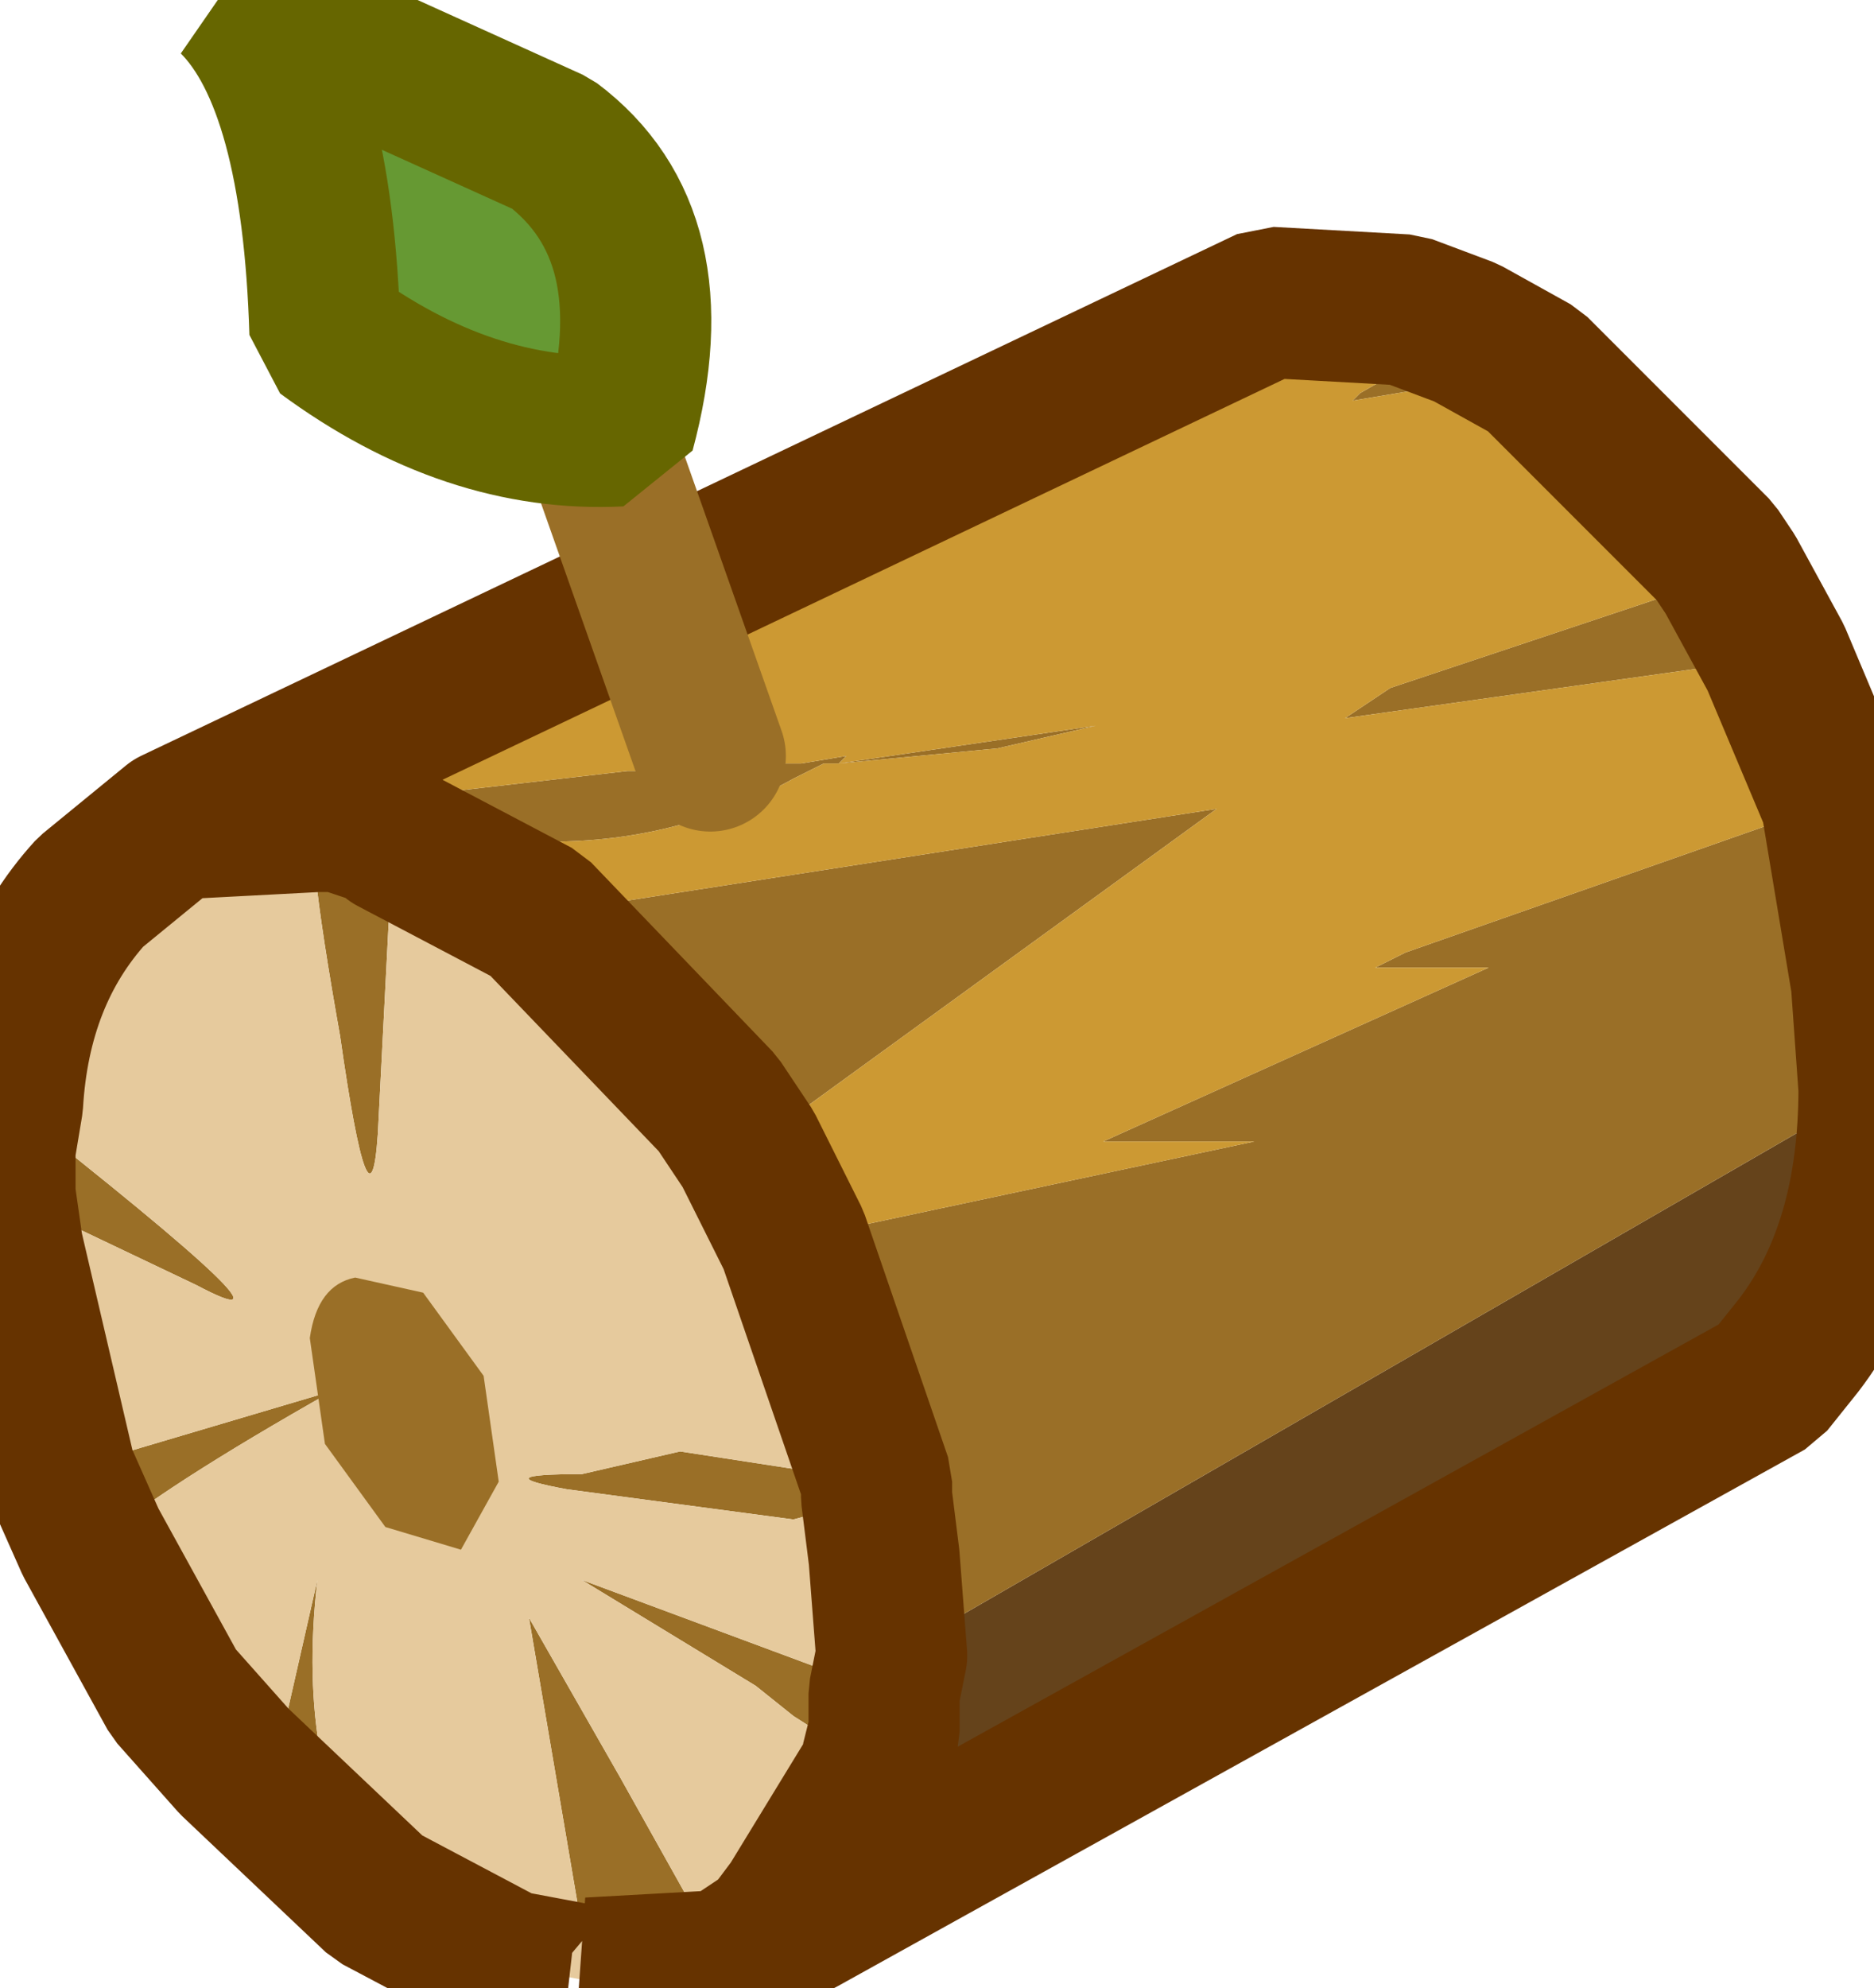 <?xml version="1.0" encoding="UTF-8" standalone="no"?>
<svg xmlns:ffdec="https://www.free-decompiler.com/flash" xmlns:xlink="http://www.w3.org/1999/xlink" ffdec:objectType="shape" height="13.15px" width="12.4px" xmlns="http://www.w3.org/2000/svg">
  <g transform="matrix(1.0, 0.0, 0.0, 1.0, 0.0, 0.0)">
    <path d="M12.4 7.2 Q12.4 8.25 11.9 8.9 L11.7 9.15 5.3 12.7 5.25 12.6 5.8 11.7 5.8 11.65 5.85 11.45 5.85 11.2 5.9 10.95 12.4 7.2" fill="#65431b" fill-rule="evenodd" stroke="none"/>
    <path d="M5.3 12.7 L5.1 12.8 5.25 12.6 5.3 12.7 M4.8 13.0 L3.9 13.05 3.5 10.7 4.1 11.75 4.8 13.0 M2.5 12.55 L1.55 11.65 1.85 11.55 2.1 10.45 Q1.95 11.75 2.5 12.55 M0.6 10.2 L0.4 9.75 0.85 9.6 2.2 9.2 Q1.05 9.85 0.65 10.2 L0.6 10.2 M0.0 7.9 L0.0 7.6 0.05 7.3 Q2.15 8.95 1.3 8.5 L0.25 8.0 0.0 7.9 M9.7 2.2 L10.15 2.45 8.95 2.65 9.0 2.6 9.7 2.2 M11.45 3.8 L11.75 4.35 8.9 4.75 9.2 4.55 11.45 3.8 M12.15 5.3 L12.35 6.5 12.4 7.2 5.9 10.95 5.85 10.3 5.8 9.9 5.25 10.05 3.75 9.85 Q3.2 9.75 3.85 9.75 L4.5 9.6 5.8 9.8 5.25 8.2 8.3 7.55 7.3 7.55 9.85 6.4 9.1 6.4 9.3 6.3 12.15 5.3 M5.85 11.2 L5.85 11.45 5.75 11.5 5.75 11.65 5.8 11.65 5.8 11.7 5.25 11.35 5.0 11.15 3.85 10.45 5.6 11.1 5.85 11.2 M2.1 5.4 L2.85 5.25 4.15 5.1 4.35 5.1 5.0 5.05 5.3 5.05 5.6 5.0 5.55 5.05 7.25 4.8 6.6 4.95 5.55 5.05 5.45 5.05 5.25 5.15 Q4.35 5.65 3.3 5.55 L2.6 5.55 2.55 5.5 2.25 5.4 2.2 5.4 2.1 5.4 2.2 5.4 2.25 5.4 2.55 5.5 2.6 5.55 2.5 7.5 Q2.45 8.25 2.25 6.85 2.0 5.45 2.1 5.4 M3.55 6.05 L8.05 5.35 4.95 7.6 4.75 7.3 3.55 6.05 M5.8 9.8 L5.8 9.9 5.8 9.8" fill="#9a6f27" fill-rule="evenodd" stroke="none"/>
    <path d="M1.15 5.45 L8.4 2.0 9.3 2.05 9.7 2.2 9.0 2.6 8.95 2.65 10.15 2.45 11.35 3.65 11.45 3.8 9.2 4.55 8.9 4.75 11.75 4.35 12.15 5.3 9.3 6.3 9.1 6.4 9.85 6.4 7.3 7.55 8.3 7.55 5.25 8.2 4.95 7.6 8.05 5.35 3.55 6.05 2.6 5.55 3.3 5.55 Q4.35 5.65 5.25 5.15 L5.45 5.05 5.55 5.05 6.6 4.95 7.25 4.8 5.55 5.05 5.6 5.0 5.3 5.05 5.0 5.05 4.35 5.1 4.15 5.1 2.85 5.25 2.1 5.4 1.15 5.45" fill="#cc9933" fill-rule="evenodd" stroke="none"/>
    <path d="M5.1 12.8 L4.8 13.0 4.1 11.75 3.5 10.7 3.9 13.05 Q4.4 13.15 4.15 13.15 L3.35 13.0 2.5 12.55 Q1.95 11.75 2.1 10.45 L1.85 11.55 1.55 11.65 1.15 11.2 0.6 10.2 0.65 10.2 Q1.05 9.85 2.2 9.2 L0.85 9.6 0.4 9.75 0.05 8.25 0.0 7.9 0.25 8.0 1.3 8.5 Q2.15 8.95 0.05 7.3 0.1 6.45 0.6 5.9 L1.15 5.45 2.1 5.4 Q2.0 5.45 2.25 6.85 2.45 8.25 2.5 7.5 L2.6 5.55 3.55 6.05 4.75 7.3 4.95 7.6 5.25 8.2 5.8 9.8 4.5 9.6 3.85 9.75 Q3.2 9.75 3.75 9.85 L5.25 10.05 5.8 9.9 5.85 10.3 5.9 10.95 5.85 11.2 5.6 11.1 3.85 10.45 5.0 11.15 5.25 11.35 5.8 11.7 5.25 12.6 5.1 12.8 M5.85 11.45 L5.8 11.65 5.75 11.65 5.75 11.5 5.85 11.45" fill="#e6ca9d" fill-rule="evenodd" stroke="none"/>
    <path d="M12.4 7.2 Q12.4 8.25 11.9 8.9 L11.7 9.15 5.3 12.7 5.1 12.8 4.8 13.0 3.9 13.05 Q4.4 13.15 4.15 13.15 L3.35 13.0 2.5 12.55 1.55 11.65 1.15 11.2 0.6 10.2 0.4 9.75 0.05 8.25 0.0 7.9 0.0 7.6 0.05 7.3 Q0.1 6.45 0.6 5.9 L1.15 5.45 8.4 2.0 9.3 2.05 9.7 2.2 10.15 2.45 11.35 3.65 11.45 3.8 11.75 4.35 12.15 5.3 12.35 6.5 12.4 7.2 M5.9 10.95 L5.85 11.2 5.85 11.45 5.8 11.65 5.8 11.7 5.25 12.6 5.1 12.8 M2.6 5.55 L3.55 6.05 4.75 7.3 4.95 7.6 5.25 8.2 5.8 9.8 5.8 9.9 5.85 10.3 5.9 10.95 M2.6 5.55 L2.55 5.5 2.25 5.4 2.2 5.4 2.1 5.4 1.15 5.45" ffdec:has-small-stroke="true" ffdec:original-stroke-width="0.05" fill="none" stroke="#663300" stroke-linecap="round" stroke-linejoin="bevel" stroke-width="1.0"/>
    <path d="M3.8 2.45 L4.7 5.0" ffdec:has-small-stroke="true" ffdec:original-stroke-width="0.05" fill="none" stroke="#9a6f27" stroke-linecap="round" stroke-linejoin="bevel" stroke-width="1.0"/>
    <path d="M1.55 0.0 L3.65 0.95 Q4.45 1.55 4.1 2.85 3.1 2.9 2.15 2.2 2.1 0.55 1.55 0.0" fill="#669933" fill-rule="evenodd" stroke="none"/>
    <path d="M1.55 0.0 Q2.1 0.55 2.15 2.2 3.1 2.9 4.1 2.85 4.45 1.55 3.65 0.95 L1.55 0.0 Z" ffdec:has-small-stroke="true" ffdec:original-stroke-width="0.05" fill="none" stroke="#666600" stroke-linecap="round" stroke-linejoin="bevel" stroke-width="1.0"/>
    <path d="M3.3 9.8 L3.05 10.25 2.55 10.1 2.15 9.55 2.05 8.85 Q2.1 8.5 2.35 8.45 L2.8 8.55 3.2 9.1 3.3 9.8" fill="#9a6f27" fill-rule="evenodd" stroke="none"/>
  </g>
</svg>

